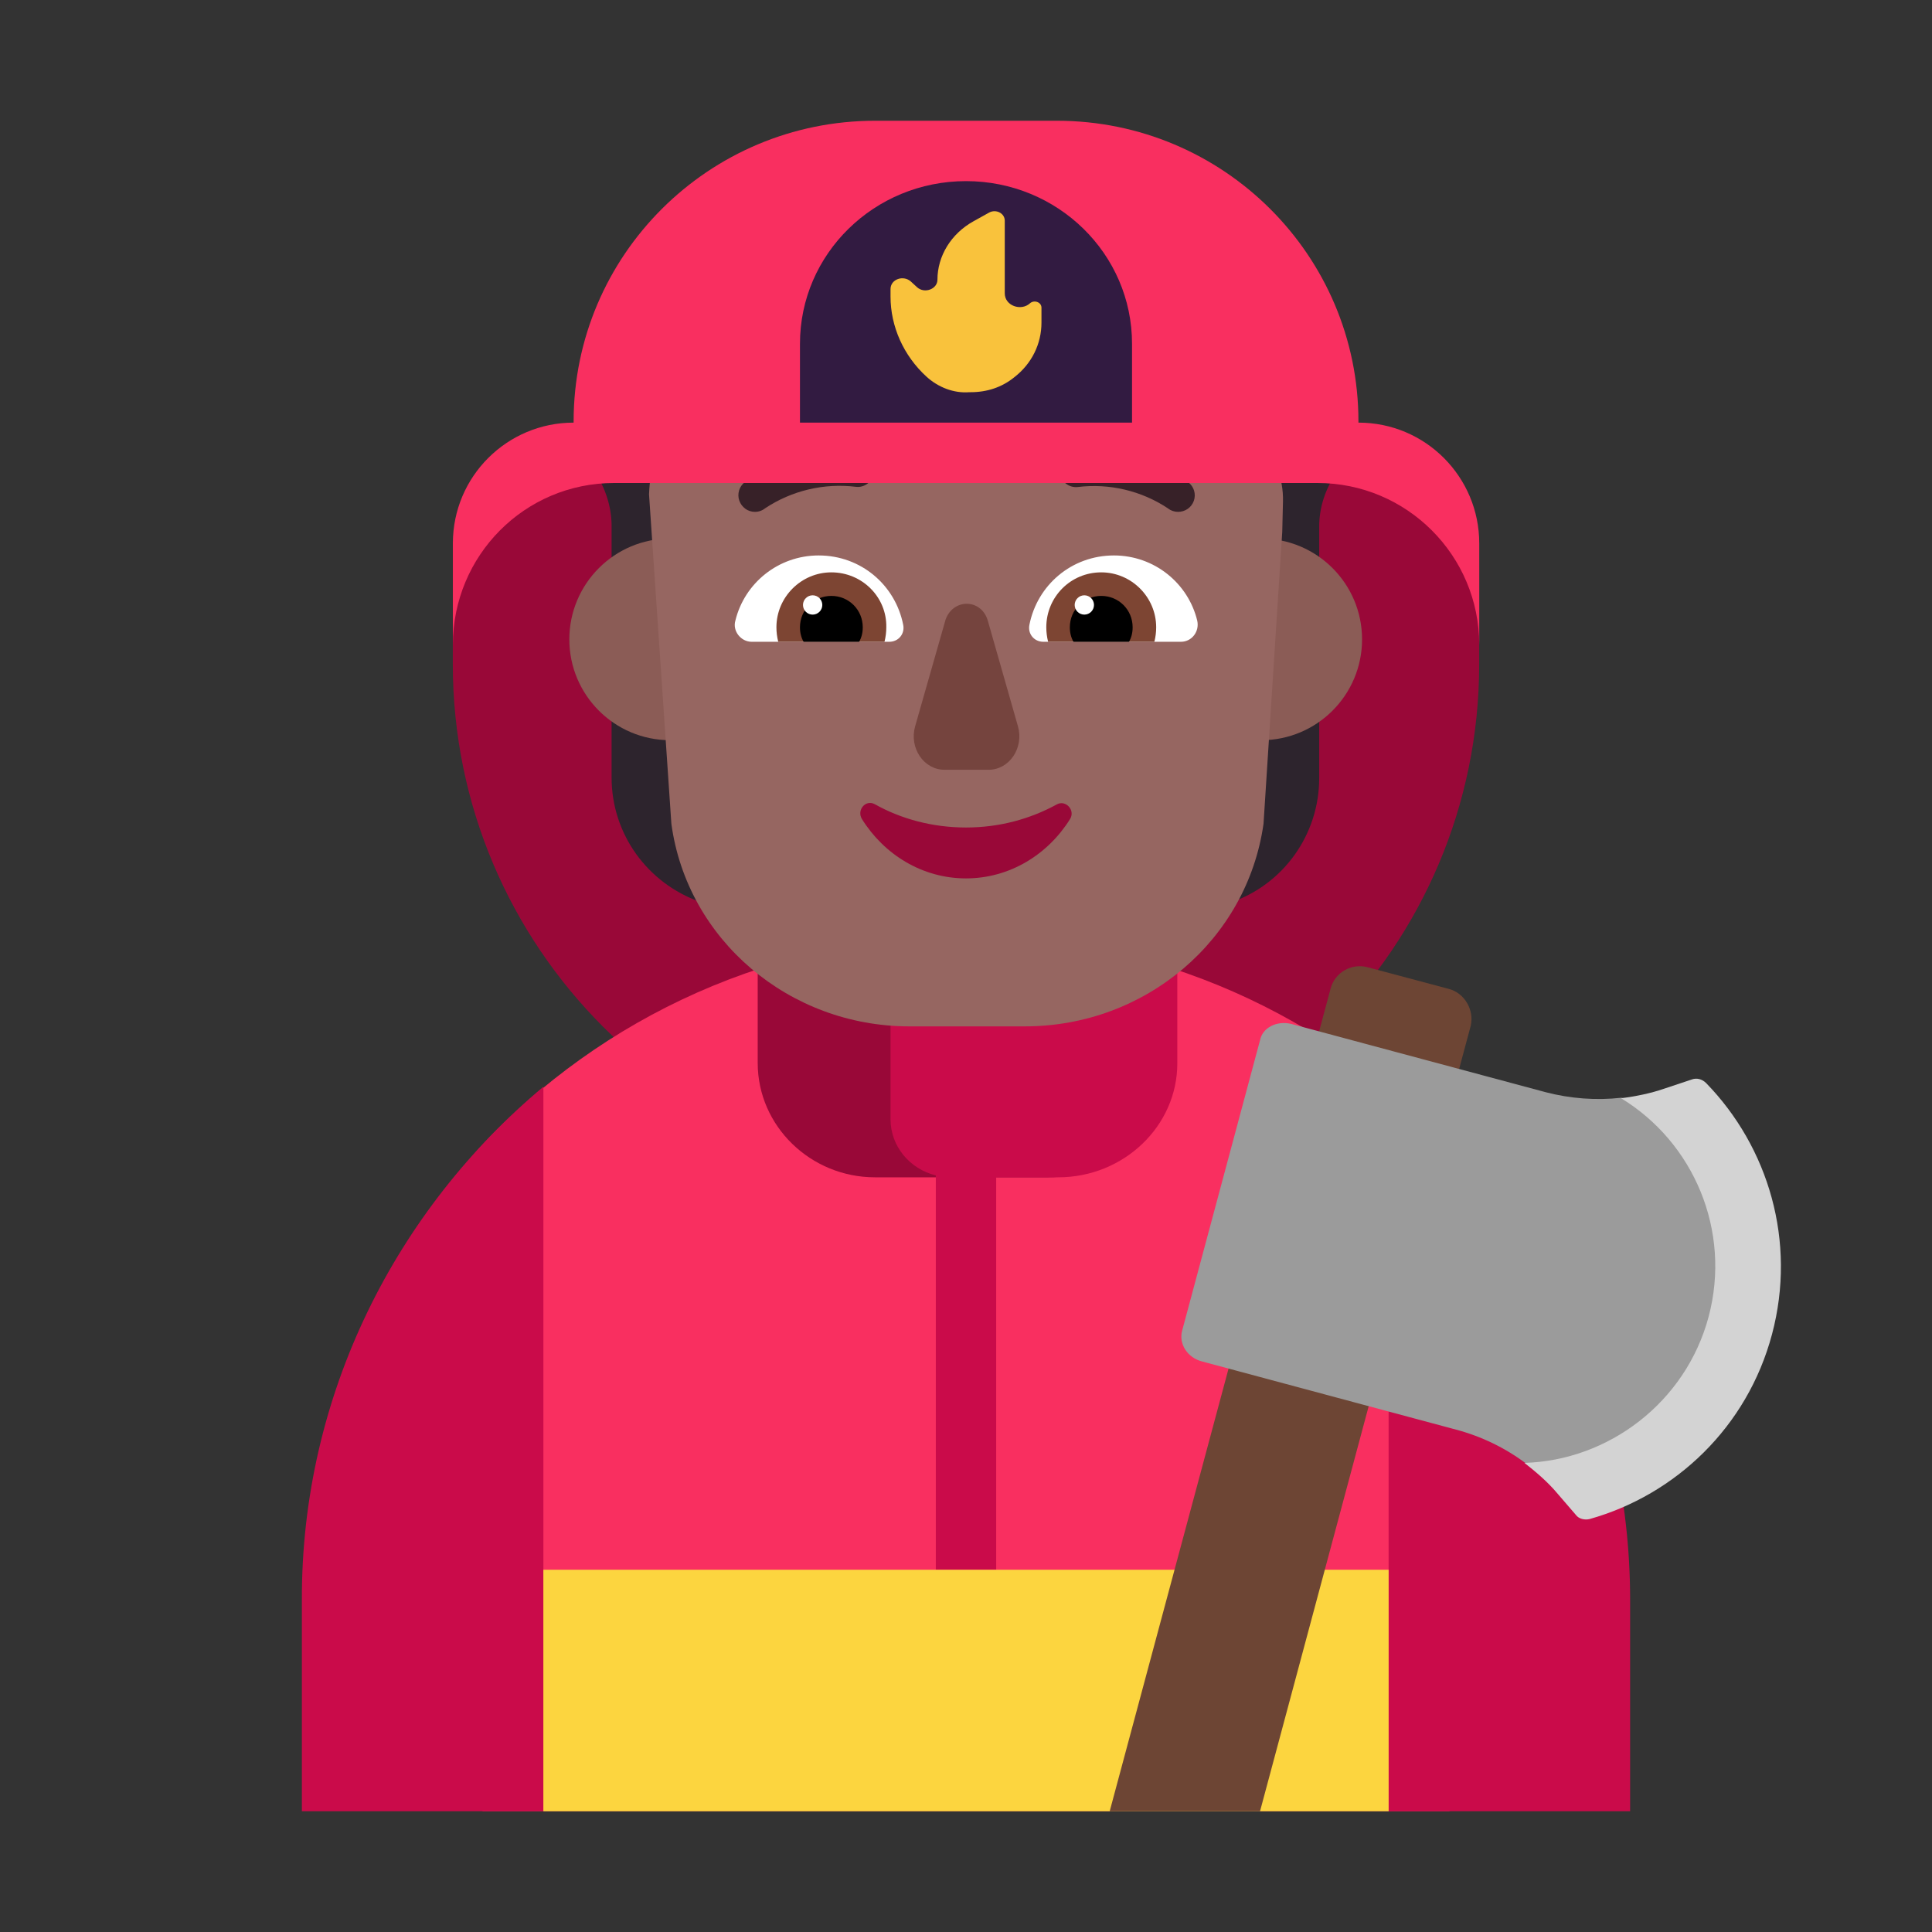 <svg enable-background="new 0 0 128 128" viewBox="0 0 128 128" xmlns="http://www.w3.org/2000/svg"><rect x="0" y="0" width="128" height="128" fill="#333333" stroke="none"/><g transform="scale(4)"><path d="m23.5 8h-14.85c-.39.32-.77.64-1.15.96v2.04c0 4.69 3.81 8.5 8.5 8.5s8.5-3.81 8.5-8.5v-1.69c-.35-.42-.68-.86-1-1.31z" fill="#990838"/><path d="m16.005 15.5c-3.176 0-6.041 1.346-8.05 3.5-.819.878-.955 3-.955 3s-1 2.396-1 4v2 1l2 1h8 8l2-1v-1-2c0-1.604-1-4-1-4s-.159-2.163-1-3.053c-2.005-2.123-4.845-3.447-7.995-3.447z" fill="#f92f60"/><path d="m17.358 19.5h-2.865c-1.069 0-1.943-.851-1.943-1.893v-1.607h6.75v1.607c0 1.052-.873 1.893-1.942 1.893z" fill="#990838"/><g fill="#ca0b4a"><path d="m14.75 16v2.537c0 .449.317.824.75.932v6.531h1v-6.5h1.028c1.085 0 1.972-.849 1.972-1.888v-1.612z"/><path d="m9 18c-2.43 2.03-4.01 5.09-4 8.5v3.5h4z"/><path d="m23 18v12h4v-3.5c0-3.41-1.55-6.48-4-8.5z"/></g><path d="m23 26h-14v4h14z" fill="#fcd53f"/><path d="m21.25 5.29c-.3-.52.23-.88-.29-1.06-.57-.19-1.07-.57-1.38-1.08-.42-.69-1.18-.15-2.04-.15-.33 0-.65-.93-.93-.81-.39.17-.83.17-1.22 0-.29-.12-.6.81-.93.81-.85 0-1.6-.56-2.02.11-.33.52-.82.92-1.41 1.12-.55.19-.74 1.42-1.03 1.97-.43.8-.63.92-.14 1.63.17.26.27.57.27.88v4.17c0 .93.59 1.75 1.47 2.06l1.89.65v-7.42c.15-.14.27-.31.38-.5.17-.29.27-.61.3-.92.09.01.19.02.28.02.59 0 1.13-.21 1.54-.57.42.35.95.57 1.54.57.1 0 .19-.01.28-.02.04.32.13.63.3.92.11.19.24.35.38.5v7.43l1.89-.65c.88-.3 1.47-1.13 1.47-2.06v-4.17c0-.31.1-.62.28-.88.52-.74-.41-1.73-.88-2.55z" fill="#2d242d"/><path d="m12.77 10.59c0 .922-.748 1.67-1.67 1.67-.922 0-1.67-.748-1.67-1.67 0-.922.748-1.67 1.67-1.67.922 0 1.67.748 1.67 1.67z" fill="#8b5c56"/><path d="m22.56 10.59c0 .922-.748 1.67-1.67 1.67s-1.67-.748-1.67-1.67c0-.922.748-1.67 1.67-1.67s1.67.748 1.67 1.67z" fill="#8b5c56"/><path d="m10.75 8.188c.075-1.77 1.584-3.188 3.428-3.188h1.308c.282 0 .523.166.634.41.402.868 1.298 1.415 2.273 1.415h1.439c.805.039 1.439.693 1.418 1.483l-.012.502-.31 4.834c-.272 1.922-1.952 3.356-3.954 3.356h-1.911c-1.992 0-3.682-1.434-3.943-3.356z" fill="#966661"/><path d="m16 13.706c-.55 0-1.07-.139-1.509-.385-.153-.085-.306.096-.214.246.367.587.999.982 1.723.982s1.356-.395 1.723-.982c.092-.149-.071-.32-.214-.246-.449.246-.958.385-1.509.385z" fill="#990838"/><path d="m12.18 10.28c.15-.62.71-1.08 1.38-1.08.7 0 1.27.49 1.4 1.15.03.15-.08.28-.23.28h-2.28c-.18 0-.32-.18-.27-.35z" fill="#fff"/><path d="m19.83 10.28c-.15-.62-.71-1.08-1.38-1.08-.7 0-1.27.49-1.4 1.15-.03.15.08.28.23.28h2.28c.18 0 .31-.17.27-.35z" fill="#fff"/><path d="m12.86 10.39c0-.5.41-.91.91-.91.51 0 .92.41.91.91 0 .08-.01.16-.03.24h-1.76c-.02-.08-.03-.16-.03-.24z" fill="#7d4533"/><path d="m19.15 10.39c0-.5-.41-.91-.91-.91-.51 0-.91.41-.91.91 0 .08.01.16.03.24h1.76c.02-.08.03-.16.03-.24z" fill="#7d4533"/><path d="m13.77 9.87c.29 0 .52.23.52.52 0 .09-.02.17-.06.24h-.92c-.04-.07-.06-.15-.06-.24 0-.29.23-.52.52-.52z"/><path d="m18.24 9.87c-.29 0-.52.23-.52.52 0 .09.02.17.06.24h.92c.04-.07.06-.15.06-.24 0-.29-.23-.52-.52-.52z"/><path d="m13.62 10.02c0 .088-.072.16-.16.16-.088 0-.16-.072-.16-.16 0-.088.072-.16.16-.16.088 0 .16.072.16.16z" fill="#fff"/><path d="m18.12 10.02c0 .088-.072.16-.16.16-.088 0-.16-.072-.16-.16 0-.088.072-.16.16-.16.088 0 .16.072.16.16z" fill="#fff"/><path d="m15.654 10.29-.496 1.738c-.103.356.14.722.486.722h.73c.346 0 .589-.366.486-.722l-.496-1.738c-.103-.386-.599-.386-.711 0z" fill="#75443e"/><path d="m12.345 8.427c.046.033.102.051.159.051.062-0.0.122-.021.17-.06.442-.293.974-.419 1.5-.355.036.005.072.002.106-.008.035-.01.067-.026.095-.049s.051-.05.068-.082c.017-.032.028-.066.031-.102.007-.071-.014-.143-.058-.199-.045-.056-.11-.092-.181-.101-.669-.087-1.347.079-1.9.465-.045.035-.078.083-.094.138-.016.055-.015.113.004.167.019.054.054.101.1.134z" fill="#372128"/><path d="m19.346 8.422c.048.036.106.056.166.056.057 0.0.114-.017.161-.05.047-.033.082-.08.101-.134.019-.054.02-.113.004-.167-.016-.055-.05-.103-.095-.138-.554-.385-1.231-.551-1.9-.466-.07.01-.134.048-.177.105-.043.057-.063.128-.054.199.008.071.044.135.099.18.055.045.126.067.197.06.526-.065 1.059.061 1.5.355z" fill="#372128"/><path d="m22.5 7v-.02c0-2.75-2.237-4.98-4.995-4.98h-3.009c-2.759 0-4.995 2.23-4.995 4.98v.02c-1.1 0-2 .89-2 2v1.68c0-1.48 1.19-2.68 2.67-2.68h11.65c1.48 0 2.68 1.2 2.68 2.68v-1.68c0-1.1-.89-2-2-2z" fill="#f92f60"/><path d="m18.75 7h-5.5v-1.306c0-1.489 1.23-2.694 2.75-2.694s2.75 1.205 2.75 2.694z" fill="#321b41"/><path d="m15.347 6.24c-.383-.35-.597-.834-.597-1.328v-.124c0-.165.214-.237.338-.124l.101.093c.124.113.338.031.338-.124 0-.391.225-.762.597-.968l.259-.144c.113-.062.259.01.259.134v1.204c0 .206.27.299.417.165.068-.062.191-.021.191.072v.247c0 .35-.158.679-.451.906-.203.165-.45.247-.721.247h-.022c-.259.021-.518-.082-.71-.257z" fill="#f9c23c"/><path d="m24 16.38-1.35-.36c-.27-.07-.54.09-.61.35l-3.66 13.63h2.49l3.49-13.01c.06-.26-.1-.54-.36-.61z" fill="#6d4534"/><path d="m21.39 16.96 4.21 1.13c.411.107.837.139 1.255.092l1.145.318v-.41l1 1.41c.24 1.07-.09.96-.5 2.5s-.953 2.432-1.751 2.862c-.08.02-.369.07-.419 0l-.33-.362c-.153-.177-.533-.116-.718-.255-.347-.262-.744-.454-1.162-.565l-4.21-1.13c-.24-.06-.39-.29-.33-.51l1.29-4.81c.04-.21.28-.33.52-.27z" fill="#9b9b9b"/><path d="m28.3 21.81c.38-1.43-.25-2.89-1.45-3.62.24-.03.49-.08.72-.16l.45-.15c.08-.03.17-.01.24.06 1.03 1.06 1.5 2.62 1.09 4.16s-1.6 2.66-3.02 3.06c-.08.02-.18 0-.23-.07l-.31-.36c-.16-.19-.35-.35-.54-.5 1.39-.04 2.67-1 3.05-2.42z" fill="#d3d3d3"/></g></svg>